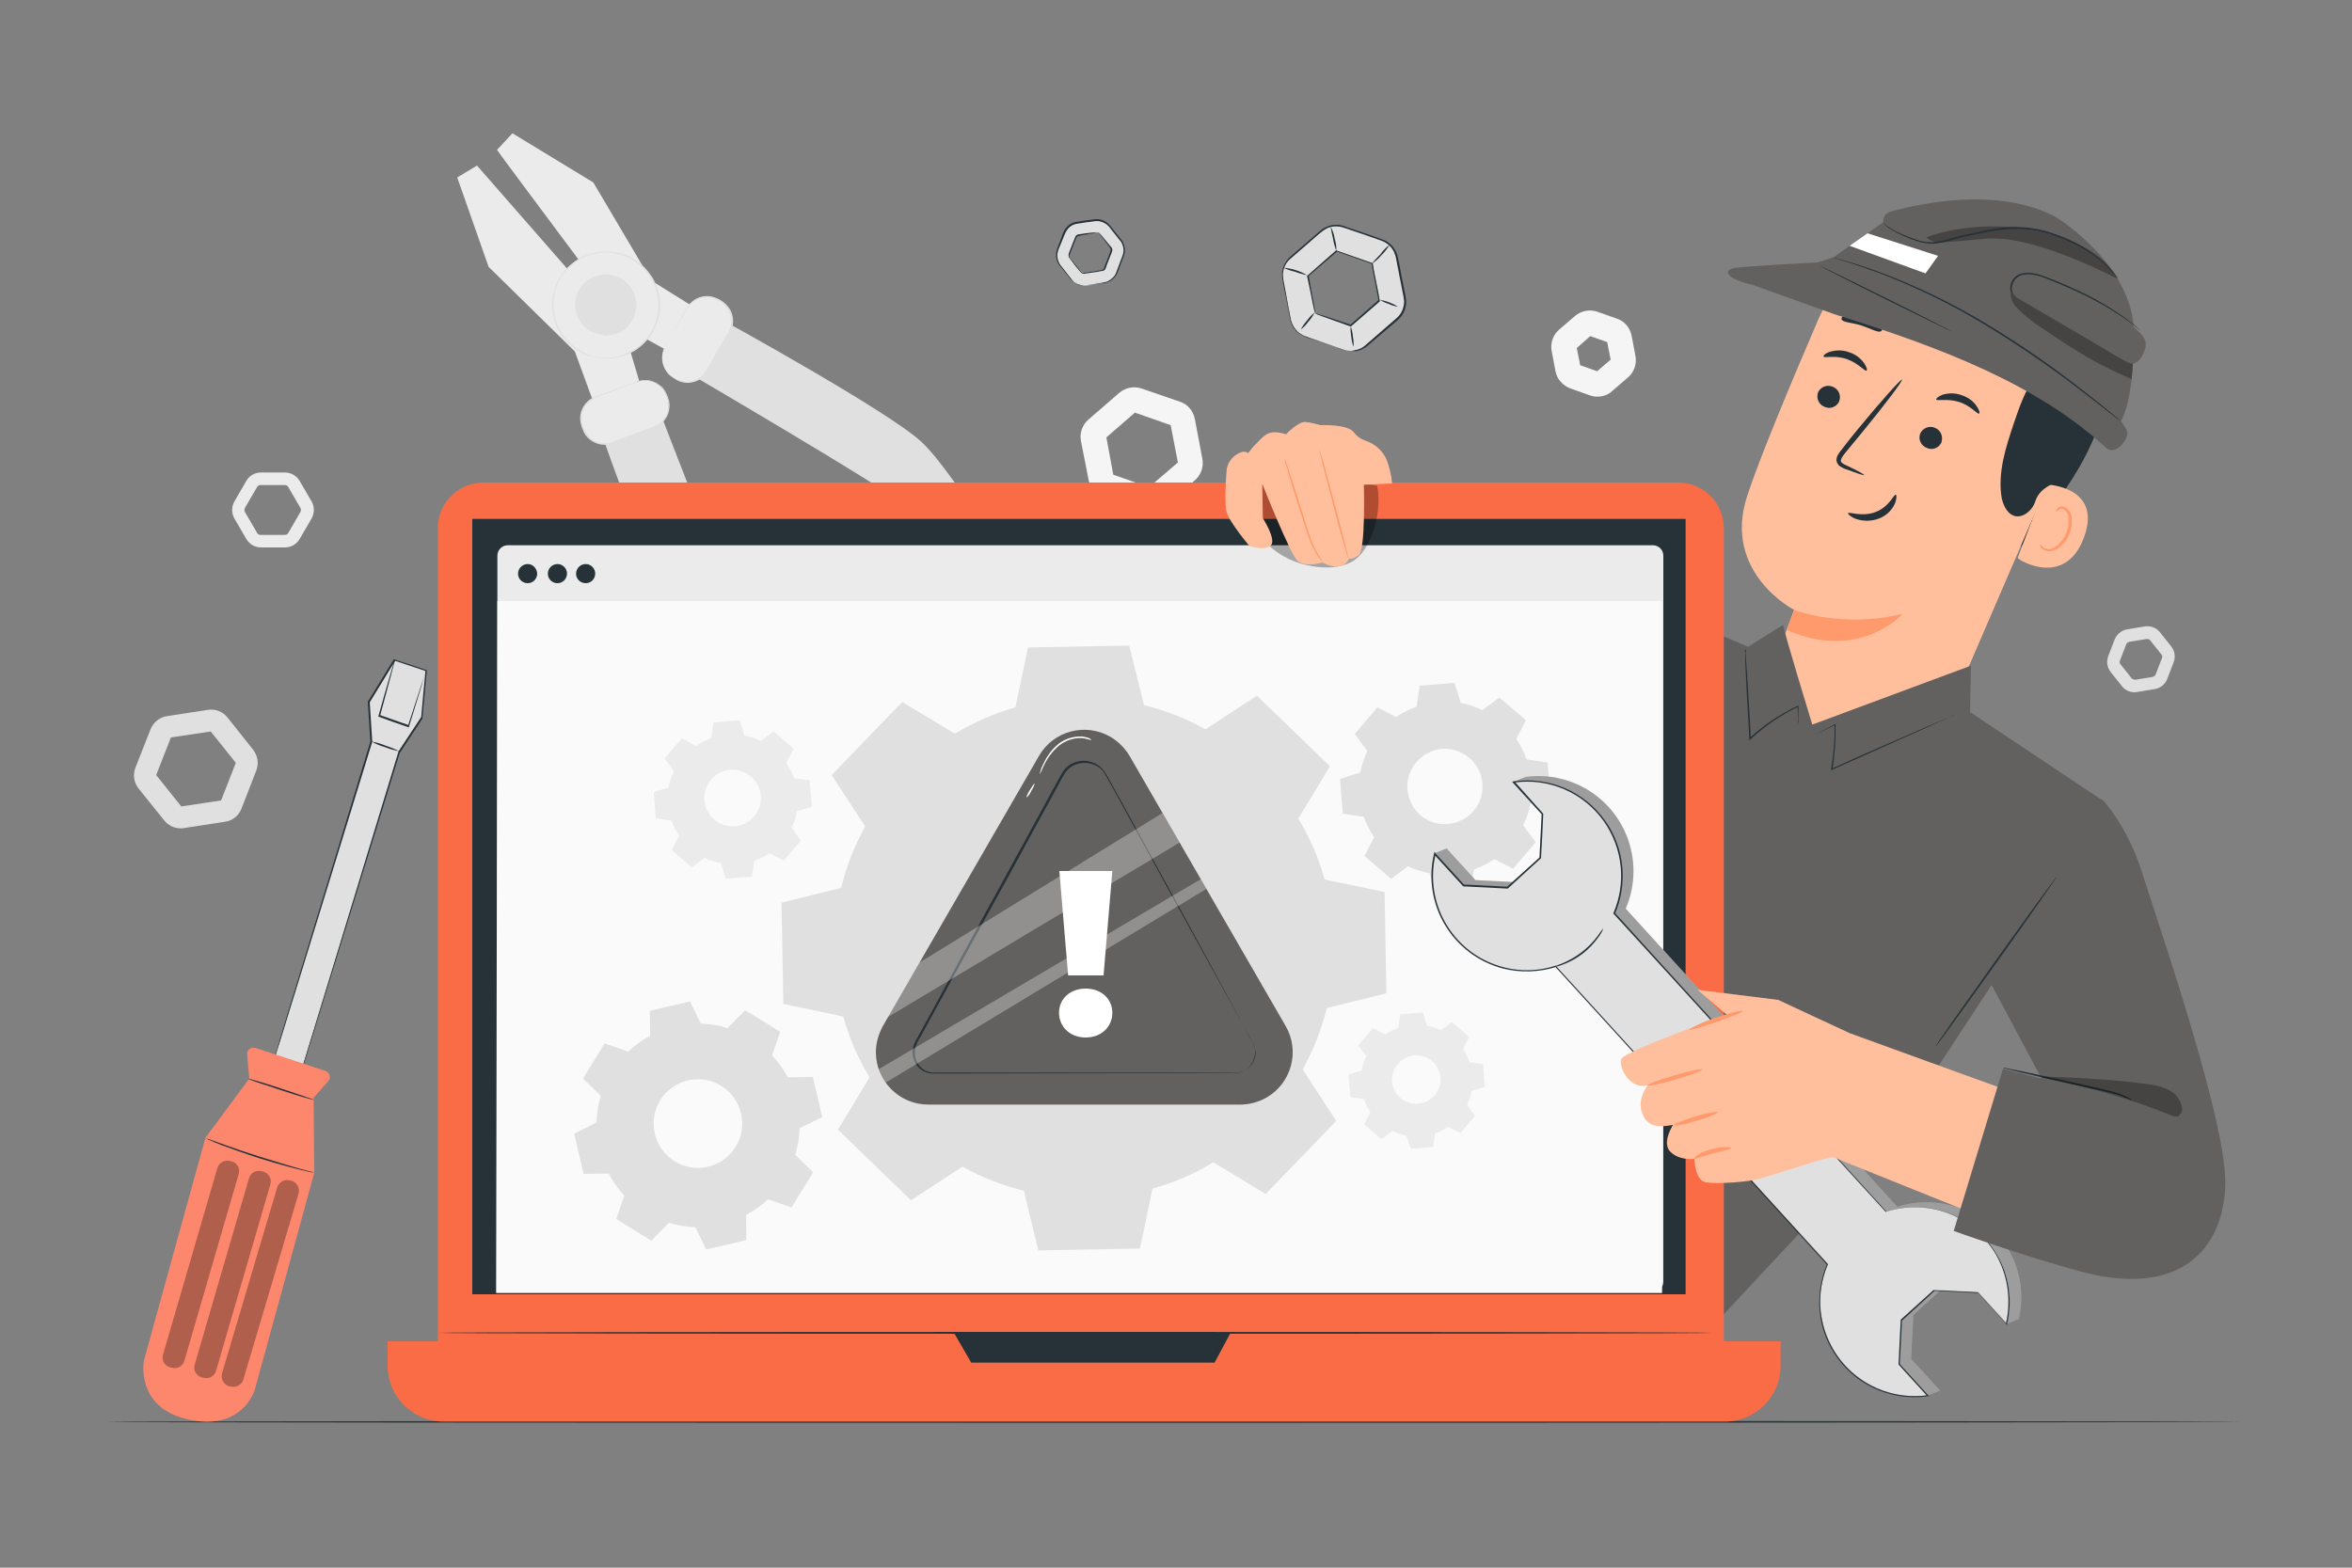 <?xml version="1.0" encoding="utf-8"?>
<!-- Generator: Adobe Illustrator 26.0.1, SVG Export Plug-In . SVG Version: 6.00 Build 0)  -->
<svg version="1.1" id="Layer_1" xmlns="http://www.w3.org/2000/svg" xmlns:xlink="http://www.w3.org/1999/xlink" x="0px" y="0px"
	 viewBox="0 0 750 500" style="enable-background:new 0 0 750 500;" xml:space="preserve">
<rect x="0" y="0" width="750" height="500" fill="#808080" stroke="none"/>
<style type="text/css">
	.st0{fill:#F5F5F5;}
	.st1{fill:#E0E0E0;}
	.st2{fill:#EBEBEB;}
	.st3{fill:#263238;}
	.st4{fill:#FC876D;}
	.st5{opacity:0.3;}
	.st6{fill:none;}
	.st7{fill:#FFBF9D;}
	.st8{fill:#FF9A6C;}
	.st9{fill:#636160;}
	.st10{fill:#FFFFFF;}
	.st11{fill:#F96C46;}
	.st12{fill:#FAFAFA;}
</style>
<g id="freepik--background-complete--inject-17">
	<path class="st0" d="M366.6,163.5c-0.8,0-1.6-0.1-2.4-0.4l-12.2-4.2c-2.4-0.9-4.3-2.9-4.8-5.5l-2.5-12.7c-0.5-2.5,0.4-5.2,2.4-6.9
		l9.8-8.5c2-1.7,4.7-2.2,7.1-1.4l12.2,4.2c2.5,0.8,4.3,2.9,4.8,5.5l2.4,12.7c0.5,2.5-0.4,5.2-2.4,6.9l-9.8,8.5
		C370.1,162.9,368.4,163.5,366.6,163.5z M355,151.4l11.4,4l9.2-7.9l-2.3-11.9l-11.4-4l-9.1,7.9L355,151.4z"/>
	<path class="st0" d="M509.4,126.5c-0.8,0-1.6-0.1-2.4-0.4l-6.2-2.2c-2.4-0.9-4.3-2.9-4.8-5.5l-1.2-6.4c-0.5-2.5,0.4-5.2,2.4-6.9
		l5-4.3c2-1.7,4.7-2.2,7.1-1.4l6.2,2.2c2.5,0.8,4.3,2.9,4.8,5.5l1.2,6.4c0.5,2.5-0.4,5.2-2.4,6.9l-5,4.3
		C512.9,125.9,511.2,126.5,509.4,126.5z M503.9,116.5l5.4,1.9l4.3-3.7l-1.1-5.6l-5.4-1.9l-4.3,3.8L503.9,116.5z"/>
	<path class="st1" d="M680.7,220.8c-1.6,0-3.1-0.7-4.1-2l-3.5-4.4c-1.2-1.5-1.5-3.4-0.8-5.2l2-5.2c0.7-1.7,2.2-3,4.1-3.3l5.5-0.9
		c1.9-0.3,3.7,0.4,4.9,1.9l3.5,4.4c1.2,1.5,1.5,3.4,0.8,5.2l-2,5.2c-0.7,1.8-2.2,3-4.1,3.3l-5.5,0.9
		C681.2,220.7,680.9,220.8,680.7,220.8z M684.7,203.8h-0.2l-5.5,0.9c-0.5,0.1-0.8,0.4-1,0.8l-2,5.2c-0.2,0.4-0.1,0.9,0.2,1.2
		l3.5,4.4c0.3,0.3,0.7,0.5,1.2,0.5l5.5-0.9c0.5-0.1,0.8-0.4,1-0.8l2-5.2c0.2-0.4,0.1-0.9-0.2-1.2l0,0l-3.5-4.4
		C685.5,204,685.1,203.8,684.7,203.8z"/>
	<path class="st1" d="M57.7,264.2c-2.1,0-4-0.9-5.3-2.5l-8.2-10.2c-1.5-1.9-1.9-4.4-1-6.7l4.8-12.2c0.9-2.2,2.9-3.9,5.3-4.2l13-2
		c2.4-0.4,4.8,0.6,6.3,2.5l8.1,10.2c1.5,1.9,1.9,4.4,1,6.7L77,257.9c-0.9,2.3-2.9,3.9-5.3,4.2l-13,2C58.4,264.2,58,264.2,57.7,264.2
		z M49.8,247.2l8,10l12.7-1.9l4.7-12l-8-10l-12.7,1.9L49.8,247.2z"/>
	<path class="st2" d="M90.9,174.6h-7.7c-1.9,0-3.6-1-4.6-2.6l-3.9-6.7c-0.9-1.6-0.9-3.6,0-5.3l3.9-6.7c0.9-1.6,2.7-2.6,4.6-2.6h7.7
		c1.9,0,3.6,1,4.6,2.6l3.9,6.7c0.9,1.6,0.9,3.6,0,5.3l-3.9,6.7C94.5,173.6,92.8,174.6,90.9,174.6z M83.1,154.7
		c-0.5,0-0.9,0.2-1.1,0.6l-3.9,6.7c-0.2,0.4-0.2,0.9,0,1.3l3.9,6.7c0.2,0.4,0.6,0.6,1.1,0.6h7.7c0.5,0,0.9-0.2,1.1-0.6l3.9-6.7
		c0.2-0.4,0.2-0.9,0-1.3l-3.9-6.7c-0.2-0.4-0.6-0.6-1.1-0.6L83.1,154.7z"/>
	<polygon class="st2" points="222.8,98.9 207.7,89.5 189.2,58.2 163.4,42.5 158.5,47.8 161.1,51.4 169.2,62.3 201.5,105.6 
		214.6,112.8 	"/>
	<polygon class="st2" points="203.8,121.4 199.5,107 152.1,52.8 145.8,56.6 155.8,85.1 183.3,112.1 189.5,129 	"/>
	<path class="st1" d="M229.5,101.6c0,0,53.6,29.4,64.3,39.3s36,51.2,33.4,56.5s-4.5,6-10.3,0.9s-24.6-33.4-29.6-38
		S219.6,119,219.6,119L229.5,101.6z"/>
	<circle class="st2" cx="193.2" cy="97.3" r="17"/>
	<path class="st1" d="M189,113.7c1.4,0.3,2.8,0.4,4.1,0.4c1.6,0,3.2-0.2,4.8-0.7c7.7-2.3,12.8-9.7,12-17.7c-0.2-1.6-0.6-3.2-1.2-4.7
		c-0.3-0.8-0.7-1.5-1.1-2.2c-0.4-0.7-0.9-1.4-1.5-2.1c-4.6-5.7-12.3-7.7-19.1-5c-0.8,0.3-1.5,0.7-2.3,1.1c-0.7,0.4-1.4,0.9-2,1.4
		c-1.3,1-2.4,2.2-3.3,3.5c-1.7,2.5-2.7,5.3-2.9,8.3c-0.3,4.8,1.4,9.5,4.8,12.9c1.1,1.2,2.4,2.2,3.9,3
		C186.4,112.7,187.7,113.2,189,113.7c-0.1,0-0.2,0-0.3,0l-0.8-0.2c-0.4-0.1-0.8-0.3-1.2-0.4c-0.6-0.2-1.1-0.5-1.6-0.8
		c-1.5-0.8-2.8-1.8-4-2.9c-3.5-3.5-5.3-8.3-5-13.2c0.2-3.1,1.3-6,3-8.6c0.9-1.4,2.1-2.6,3.4-3.6c1.3-1.1,2.8-2,4.4-2.6
		c7-2.8,15-0.7,19.7,5.1c0.5,0.7,1,1.4,1.5,2.1c0.4,0.7,0.8,1.5,1.1,2.3c0.6,1.5,1,3.1,1.2,4.8c0.6,5.8-1.9,11.5-6.5,15.1
		c-1.7,1.4-3.7,2.3-5.8,2.9c-1.6,0.5-3.2,0.7-4.9,0.6c-0.6,0-1.2,0-1.8-0.1c-0.4,0-0.9-0.1-1.3-0.2l-0.8-0.2
		C189.1,113.8,189.1,113.7,189,113.7z"/>
	<path class="st1" d="M190.8,106.5c-5.1-1.3-8.2-6.6-6.9-11.7c1.3-5.1,6.6-8.2,11.7-6.9c5.1,1.3,8.2,6.6,6.9,11.7c0,0,0,0,0,0
		C201.1,104.8,195.9,107.9,190.8,106.5z"/>
	<path class="st1" d="M190.8,106.5c0-0.1,0.8,0.2,2.3,0.2c3.7,0,7-2.2,8.5-5.5c0.7-1.5,1-3.2,0.8-4.9c-0.2-1.8-0.9-3.6-2.1-5
		c-2.6-3.2-6.9-4.3-10.7-2.8c-0.9,0.3-1.7,0.8-2.4,1.4c-0.7,0.6-1.3,1.2-1.8,2c-0.9,1.4-1.5,3-1.6,4.6c-0.1,1.5,0.1,2.9,0.7,4.3
		c0.8,2,2.3,3.6,4.1,4.7C189.4,106,190.1,106.3,190.8,106.5c-0.8-0.1-1.5-0.4-2.2-0.7c-2-1-3.5-2.7-4.4-4.7
		c-0.6-1.4-0.9-2.9-0.8-4.4c0.1-1.8,0.7-3.4,1.7-4.9c0.5-0.8,1.1-1.5,1.9-2.1c0.8-0.6,1.6-1.1,2.5-1.5c4-1.6,8.6-0.4,11.2,2.9
		c1.2,1.5,2,3.3,2.2,5.3c0.2,1.7-0.2,3.5-0.9,5.1c-0.7,1.4-1.6,2.6-2.8,3.5c-1.7,1.3-3.9,2.1-6.1,2
		C192.4,106.9,191.6,106.8,190.8,106.5z"/>
	<path class="st2" d="M212.1,110.4l6.9-12.1c2-3.5,6.5-4.8,10.1-2.7l0.7,0.4c3.5,2,4.8,6.5,2.7,10.1l-6.9,12.1
		c-2,3.5-6.5,4.8-10.1,2.7l-0.7-0.4C211.3,118.5,210.1,114,212.1,110.4z"/>
	<path class="st1" d="M212.1,110.4c-0.4,0.9-0.7,1.8-0.8,2.8c-0.1,1.1,0.1,2.3,0.4,3.4c0.2,0.7,0.6,1.3,1,1.9
		c0.5,0.6,1.1,1.2,1.7,1.6c0.7,0.5,1.5,0.9,2.3,1.2c3,1,6.2,0,8.1-2.6c2.3-3.8,4.7-8.2,7.4-12.7c1.2-2.2,1.2-4.8,0-7
		c-0.5-1-1.3-1.9-2.3-2.6c-0.9-0.6-2-1.1-3.1-1.4c-2.1-0.4-4.2,0.1-5.9,1.4c-1.6,1.2-2.3,3-3.2,4.5l-4.1,7l-1.1,1.9
		C212.5,110,212.4,110.3,212.1,110.4c0.1-0.2,0.3-0.5,0.4-0.7c0.3-0.5,0.6-1.1,1.1-1.9c1-1.7,2.3-4.1,4-7.1l1.3-2.3
		c0.5-0.9,1.1-1.6,1.9-2.3c1.7-1.4,4-2,6.2-1.5c1.2,0.3,2.2,0.7,3.2,1.4c1.1,0.7,1.9,1.6,2.6,2.7c1.3,2.3,1.3,5.2,0,7.5
		c-2.6,4.5-5,8.8-7.4,12.8c-1.3,1.8-3.4,2.9-5.6,3.1c-1,0.1-2-0.1-2.9-0.4c-0.9-0.3-1.7-0.8-2.4-1.3c-0.7-0.5-1.3-1-1.8-1.7
		c-0.4-0.6-0.8-1.3-1-2c-0.7-1.8-0.6-3.9,0.3-5.6C211.9,110.8,212,110.6,212.1,110.4z"/>
	<path class="st1" d="M191.5,137.5c0,0,20.3,57.6,28.3,69.9s44.7,43.8,50.3,42.2s6.6-3.5,2.5-10s-29-29.7-32.7-35.4
		s-29.8-73.6-29.8-73.6L191.5,137.5z"/>
	<path class="st2" d="M190,126.7l13-4.9c3.8-1.4,8.1,0.5,9.5,4.3l0.3,0.7c1.4,3.8-0.5,8.1-4.3,9.5l-13,4.9c-3.8,1.4-8.1-0.5-9.5-4.3
		l-0.3-0.7C184.2,132.4,186.2,128.1,190,126.7z"/>
	<path class="st1" d="M203,121.8c0.2-0.1,0.5-0.2,0.7-0.3c0.7-0.2,1.5-0.3,2.2-0.3c1.2,0,2.3,0.4,3.4,0.9c0.6,0.4,1.2,0.8,1.8,1.3
		c0.6,0.6,1,1.3,1.4,2.1c0.4,0.8,0.7,1.7,0.9,2.6c0.2,1,0.1,2-0.1,3c-0.5,2.2-2,4-4,5.1c-4.2,1.7-8.9,3.4-13.8,5.2
		c-2.5,0.9-5.3,0.5-7.4-1.2c-1-0.8-1.8-1.8-2.2-3c-0.5-1.1-0.8-2.2-0.9-3.4c-0.1-2.2,0.8-4.4,2.5-5.9c0.8-0.7,1.6-1.2,2.6-1.5
		l2.5-0.9l7.6-2.8l2.1-0.7C202.4,121.9,202.7,121.9,203,121.8c-0.3,0.1-0.5,0.2-0.7,0.3l-2,0.8l-7.6,2.9c-1.6,0.7-3.5,1.1-4.9,2.4
		c-1.6,1.4-2.4,3.5-2.3,5.6c0.1,1.1,0.4,2.2,0.9,3.2c0.5,1.1,1.2,2,2.1,2.8c2,1.6,4.6,2,6.9,1.1c4.9-1.9,9.6-3.5,13.8-5.2
		c2.8-1.4,4.3-4.5,3.9-7.5c-0.2-0.9-0.4-1.7-0.8-2.5c-0.3-0.7-0.8-1.4-1.3-2c-0.5-0.5-1-1-1.7-1.3c-1-0.6-2.1-0.9-3.2-1
		C204.9,121.4,203.9,121.5,203,121.8z"/>
</g>
<g id="freepik--Floor--inject-17">
	<path class="st3" d="M714.8,453.5c0,0.1-152.4,0.3-340.4,0.3s-340.5-0.1-340.5-0.3s152.4-0.3,340.5-0.3S714.8,453.3,714.8,453.5z"
		/>
</g>
<g id="freepik--Screwdriver--inject-17">
	<path class="st1" d="M87,339.1c0.3-0.8,31.4-102.7,31.4-102.7l-0.8-12.6l8.2-13.4l10.1,3.4l-1.4,15l-7.2,10.9L96,342L87,339.1z"/>
	<path class="st3" d="M87,339.1l0.6,0.2l1.7,0.5l6.7,2.1l-0.1,0.1c5.1-16.6,16.8-55,31.2-102.4l0,0l0,0l7.2-10.9v0.1
		c0.4-4.8,0.9-9.9,1.4-15l0.2,0.3l-0.8-0.3l-9.3-3.1l0.3-0.1l-8.2,13.4v-0.1c0.3,4.3,0.5,8.5,0.8,12.6v0.1
		c-9.1,29.6-17,55.2-22.6,73.5c-2.8,9.1-5.1,16.4-6.6,21.4c-0.8,2.5-1.4,4.4-1.8,5.8l-0.5,1.5l-0.2,0.5c0-0.2,0.1-0.3,0.1-0.5
		c0.1-0.4,0.2-0.8,0.4-1.5c0.4-1.3,1-3.2,1.7-5.7c1.5-5,3.7-12.3,6.5-21.4c5.6-18.3,13.4-44,22.4-73.7v0.1
		c-0.3-4.1-0.5-8.3-0.8-12.6v-0.1v-0.1l8.2-13.4l0.1-0.2l0.2,0.1l9.3,3.1l0.8,0.3l0.2,0.1v0.2c-0.5,5.1-0.9,10.2-1.4,15v0.1v0.1
		l-7.2,10.9v-0.1C113,287,101.2,325.4,96.1,342v0.1H96l-6.7-2.2l-1.7-0.6L87,339.1z"/>
	<path class="st4" d="M79.5,344l-14,18.9l-19.6,71c0,0-2.8,14.5,13.2,18.6c18,4.6,22.1-9.1,22.1-9.1l19-69.3l-0.2-24l4.7-5.3
		c0.7-0.8,0.6-2.1-0.2-2.8c-0.2-0.2-0.4-0.3-0.6-0.4l-22.5-7.4c-1.1-0.3-2.2,0.3-2.5,1.3c-0.1,0.2-0.1,0.5-0.1,0.8L79.5,344z"/>
	<path class="st3" d="M100.1,350.8c-0.1,0.1-4.8-1.2-10.5-3.1s-10.4-3.4-10.4-3.6s4.8,1.2,10.5,3.1S100.2,350.7,100.1,350.8z"/>
	<path class="st3" d="M100.2,374c-0.5,0-0.9-0.1-1.4-0.2c-0.9-0.2-2.2-0.5-3.8-0.9c-3.2-0.8-7.5-2-12.3-3.5s-9-3.1-12.1-4.2
		c-1.5-0.6-2.8-1.1-3.6-1.5c-0.4-0.2-0.9-0.4-1.3-0.6c0.5,0.1,0.9,0.2,1.4,0.4l3.6,1.3c3.1,1.1,7.3,2.6,12.1,4.1s9.1,2.8,12.2,3.7
		l3.7,1C99.4,373.7,99.8,373.9,100.2,374z"/>
	<g class="st5">
		<path d="M73.4,370.3l0.5,0.1c1.7,0.5,2.8,2.3,2.2,4.1L58.8,434c-0.5,1.7-2.3,2.8-4.1,2.2l-0.5-0.1c-1.7-0.5-2.8-2.3-2.2-4.1
			l17.3-59.4C69.8,370.8,71.7,369.8,73.4,370.3z"/>
	</g>
	<g class="st5">
		<path d="M83.5,373.6l0.5,0.1c1.7,0.5,2.8,2.3,2.2,4.1l-17.3,59.4c-0.5,1.7-2.3,2.8-4.1,2.2l-0.5-0.1c-1.7-0.5-2.8-2.3-2.2-4.1
			l17.3-59.4C79.9,374.1,81.7,373,83.5,373.6z"/>
	</g>
	<g class="st5">
		<path d="M92.5,376.5l0.5,0.1c1.7,0.5,2.7,2.4,2.2,4.1l-17.6,59.3c-0.5,1.7-2.4,2.7-4.1,2.2l-0.5-0.1c-1.7-0.5-2.7-2.4-2.2-4.1
			l17.6-59.3C88.9,377,90.8,376,92.5,376.5z"/>
	</g>
	<path class="st3" d="M127.3,239.6c-1.5-0.3-3-0.7-4.5-1.3c-1.5-0.4-2.9-1-4.3-1.8c1.5,0.3,3,0.7,4.4,1.3
		C124.5,238.3,125.9,238.9,127.3,239.6z"/>
	<path class="st3" d="M135.9,213.6c-0.1,0.5-0.2,0.9-0.4,1.4c-0.3,1-0.7,2.3-1.1,3.8l-4,13l-0.1,0.2l-0.2-0.1l-4.6-1.6l-4.7-1.7
		l-0.2-0.1l0.1-0.2c1.4-5.1,2.7-9.6,3.7-13c0.5-1.6,0.8-2.8,1.1-3.8c0.1-0.5,0.3-0.9,0.5-1.4c-0.1,0.5-0.2,0.9-0.3,1.4l-1,3.8
		c-0.9,3.3-2.1,7.9-3.5,13l-0.2-0.3l4.8,1.7l4.6,1.6l-0.3,0.2l4.2-12.9c0.5-1.6,1-2.8,1.3-3.8C135.6,214.5,135.7,214.1,135.9,213.6z
		"/>
</g>
<g id="freepik--Gears--inject-17">
	<path class="st1" d="M430.9,111.9c-0.8,0-1.6-0.1-2.4-0.4l-12.2-4.2c-2.4-0.9-4.3-2.9-4.8-5.5l-2.5-12.7c-0.5-2.5,0.4-5.2,2.4-6.9
		l9.8-8.5c2-1.7,4.7-2.2,7.1-1.4l12.2,4.2c2.5,0.9,4.3,2.9,4.8,5.5l2.5,12.7c0.5,2.5-0.4,5.2-2.4,6.9l-9.8,8.5
		C434.3,111.3,432.6,111.9,430.9,111.9z M419.3,99.9l11.5,4l9.1-7.9L437.6,84l-11.4-4l-9.2,8L419.3,99.9z"/>
	<path class="st6" d="M430.9,111.9c-0.8,0-1.6-0.1-2.4-0.4l-12.2-4.2c-2.4-0.9-4.3-2.9-4.8-5.5l-2.5-12.7c-0.5-2.5,0.4-5.2,2.4-6.9
		l9.8-8.5c2-1.7,4.7-2.2,7.1-1.4l12.2,4.2c2.5,0.9,4.3,2.9,4.8,5.5l2.5,12.7c0.5,2.5-0.4,5.2-2.4,6.9l-9.8,8.5
		C434.3,111.3,432.6,111.9,430.9,111.9z M419.3,99.9l11.5,4l9.1-7.9L437.6,84l-11.4-4l-9.2,8L419.3,99.9z"/>
	<path class="st3" d="M419.3,99.9c-0.1-0.3-0.2-0.5-0.2-0.8l-0.5-2.3c-0.4-2.1-1-5.1-1.8-8.7c0-0.1,0-0.1,0.1-0.2l9.1-8
		c0.1,0,0.2,0,0.2,0l11.4,4l0.2,0.2l0,0v0.2v0.2l0.1,0.4l0.1,0.8c0.1,0.5,0.2,1,0.3,1.5c0.2,1,0.4,2,0.6,3c0.4,2,0.8,3.9,1.1,5.8
		c0,0.1,0,0.2-0.1,0.2l-9.1,7.9c-0.1,0-0.1,0-0.2,0l-8.4-3l-2.2-0.8C419.8,100.1,419.5,100,419.3,99.9c0.3,0,0.6,0.1,0.8,0.2
		l2.3,0.7l8.4,2.8h-0.2l9.1-8l-0.1,0.2c-0.4-1.9-0.7-3.8-1.1-5.8c-0.2-1-0.4-2-0.6-3c-0.1-0.5-0.2-1-0.3-1.5l-0.1-0.8l-0.1-0.4v-0.2
		v-0.1V84l0,0c0,0,0.3,0.4,0.2,0.2l-11.4-4h0.2l-9.2,7.9l0.1-0.2c0.6,3.6,1.2,6.6,1.6,8.7c0.2,1,0.3,1.8,0.4,2.4
		C419.3,99.3,419.3,99.6,419.3,99.9z"/>
	<path class="st3" d="M430.9,111.9c0,0,0.4,0,1.2-0.2c1.2-0.2,2.3-0.7,3.2-1.5l10-8.7c1.1-0.9,1.9-2.2,2.2-3.6
		c0.2-0.7,0.3-1.5,0.2-2.2c-0.1-0.8-0.2-1.6-0.4-2.3c-0.6-3.2-1.3-6.7-2-10.3c-0.1-0.9-0.4-1.8-0.7-2.6c-0.8-1.7-2.2-3-4-3.7l-2.8-1
		l-5.8-2l-3-1c-1-0.4-2-0.6-3-0.6c-1,0-2.1,0.2-3,0.7c-0.9,0.5-1.7,1.1-2.5,1.8l-4.6,4l-4.5,3.9c-1.4,1.2-2.2,3-2.3,4.8
		c0,0.9,0.1,1.8,0.3,2.7c0.2,0.9,0.3,1.8,0.5,2.6c0.3,1.7,0.6,3.4,0.9,5s0.6,3.2,0.9,4.6c0.4,1.4,1.2,2.6,2.2,3.6
		c0.5,0.4,1.1,0.8,1.7,1.1c0.6,0.3,1.2,0.4,1.8,0.7l3.4,1.2l5.4,1.9c1.1,0.4,2.2,0.8,3.4,1.1C430.4,111.9,430.8,111.9,430.9,111.9
		c-0.5,0-0.9,0-1.3,0c-1.2-0.3-2.3-0.6-3.4-1.1l-5.3-1.8l-3.4-1.1c-0.6-0.2-1.2-0.4-1.8-0.7c-0.6-0.3-1.2-0.7-1.8-1.1
		c-1.2-1-2-2.3-2.4-3.7c-0.3-1.5-0.6-3.1-0.9-4.7s-0.6-3.3-1-5c-0.2-0.8-0.3-1.7-0.5-2.6c-0.2-0.9-0.3-1.8-0.3-2.8
		c0.1-2,1-3.8,2.4-5.2l4.5-3.9l4.6-4c0.4-0.3,0.8-0.7,1.2-1c0.4-0.3,0.9-0.6,1.4-0.8c1-0.5,2.1-0.7,3.2-0.7c1.1,0,2.2,0.2,3.2,0.7
		l3,1l5.8,2l2.8,1c1,0.3,1.8,0.9,2.6,1.6c0.7,0.7,1.3,1.5,1.7,2.4c0.4,0.9,0.6,1.8,0.8,2.8c0.7,3.6,1.3,7.1,2,10.3
		c0.2,0.8,0.3,1.6,0.4,2.4c0.1,2.3-0.9,4.6-2.6,6.1l-10.1,8.6c-1,0.7-2.1,1.2-3.3,1.4C431.7,112,431.3,112,430.9,111.9z"/>
	<path class="st1" d="M345.7,91.1c-1.6,0-3.1-0.7-4.1-2l-3.5-4.3c-1.2-1.5-1.5-3.5-0.8-5.2l2-5.2c0.7-1.8,2.3-3,4.1-3.3l5.5-0.8
		c1.9-0.3,3.7,0.4,4.9,1.9l3.5,4.4c1.2,1.5,1.5,3.4,0.8,5.2l-2,5.2c-0.7,1.8-2.2,3-4.1,3.3l-5.5,0.8
		C346.2,91.1,345.9,91.1,345.7,91.1z M349.7,74.2h-0.2L344,75c-0.5,0.1-0.8,0.4-1,0.8l-2,5.2c-0.2,0.4-0.1,0.9,0.2,1.2l3.5,4.3
		c0.3,0.4,0.7,0.5,1.2,0.5l5.5-0.8c0.5-0.1,0.8-0.4,1-0.8l2-5.2c0.2-0.4,0.1-0.9-0.2-1.2l-3.5-4.3C350.5,74.3,350.1,74.2,349.7,74.2
		L349.7,74.2z"/>
	<path class="st6" d="M345.7,91.1c-1.6,0-3.1-0.7-4.1-2l-3.5-4.3c-1.2-1.5-1.5-3.5-0.8-5.2l2-5.2c0.7-1.8,2.3-3,4.1-3.3l5.5-0.8
		c1.9-0.3,3.7,0.4,4.9,1.9l3.5,4.4c1.2,1.5,1.5,3.4,0.8,5.2l-2,5.2c-0.7,1.8-2.2,3-4.1,3.3l-5.5,0.8
		C346.2,91.1,345.9,91.1,345.7,91.1z M349.7,74.2h-0.2L344,75c-0.5,0.1-0.8,0.4-1,0.8l-2,5.2c-0.2,0.4-0.1,0.9,0.2,1.2l3.5,4.3
		c0.3,0.4,0.7,0.5,1.2,0.5l5.5-0.8c0.5-0.1,0.8-0.4,1-0.8l2-5.2c0.2-0.4,0.1-0.9-0.2-1.2l-3.5-4.3C350.5,74.3,350.1,74.2,349.7,74.2
		L349.7,74.2z"/>
	<path class="st3" d="M349.7,74.2c0.1,0,0.3,0,0.4,0c0.2,0,0.3,0.1,0.5,0.2c0.2,0.2,0.3,0.3,0.5,0.5l2.8,3.4l0.5,0.6
		c0.2,0.2,0.3,0.5,0.3,0.8c0,0.3-0.1,0.6-0.2,0.8c-0.1,0.2-0.2,0.5-0.3,0.8c-0.4,1-0.8,2.1-1.3,3.3c-0.1,0.3-0.2,0.6-0.3,0.9
		c-0.1,0.4-0.4,0.7-0.7,0.8c-0.3,0.1-0.7,0.2-1,0.2l-1,0.2c-1.4,0.2-2.7,0.4-4.2,0.6c-0.4,0-0.9-0.2-1.1-0.5l-0.7-0.8l-1.3-1.6
		l-1.2-1.6l-0.3-0.4c-0.1-0.1-0.2-0.3-0.3-0.5c-0.1-0.4-0.1-0.7,0-1.1l1.3-3.3l0.6-1.5c0.1-0.3,0.2-0.5,0.3-0.7
		c0.2-0.2,0.4-0.4,0.6-0.5c1.9-0.3,3.4-0.5,4.4-0.6C348.6,74.2,349.2,74.1,349.7,74.2c-0.1,0-0.3,0.1-0.4,0.1l-1.2,0.2
		c-1,0.2-2.6,0.4-4.3,0.8c-0.2,0.1-0.4,0.2-0.5,0.4c-0.1,0.2-0.2,0.4-0.3,0.7l-0.6,1.5l-1.3,3.3c-0.1,0.2-0.1,0.5,0,0.8
		c0.1,0.3,0.3,0.5,0.5,0.7l1.3,1.6l1.3,1.6l0.6,0.8c0.2,0.2,0.5,0.3,0.8,0.3l4.1-0.6l1-0.2c0.3,0,0.6-0.1,0.9-0.2
		c0.2-0.1,0.4-0.3,0.5-0.6c0.1-0.3,0.2-0.6,0.3-0.9c0.5-1.1,0.9-2.2,1.3-3.3c0.1-0.2,0.2-0.5,0.3-0.8c0.1-0.2,0.2-0.4,0.2-0.7
		c0-0.2-0.1-0.4-0.2-0.6l-0.4-0.6l-2.7-3.5C350.7,74.6,350.3,74.3,349.7,74.2z"/>
	<path class="st3" d="M345.7,91.1c0.2,0,0.4-0.1,0.7-0.1l1.9-0.3l3-0.5c0.6-0.1,1.2-0.2,1.8-0.4c0.6-0.3,1.2-0.7,1.7-1.2
		c0.6-0.5,1-1.2,1.2-1.9c0.3-0.8,0.6-1.6,0.9-2.4c0.5-1.7,1.7-3.4,1.3-5.3c-0.2-1-0.6-1.9-1.3-2.6l-2-2.5l-1-1.3
		c-0.3-0.4-0.7-0.8-1.1-1.1c-0.9-0.6-1.9-1-3-1c-0.6,0-1.1,0.1-1.7,0.2l-1.7,0.2l-3.2,0.5c-1,0.2-1.9,0.7-2.6,1.5
		c-0.3,0.4-0.6,0.8-0.8,1.2c-0.2,0.4-0.4,0.9-0.6,1.4l-1.1,2.7c-0.4,0.8-0.7,1.7-0.9,2.5c-0.2,1.6,0.3,3.2,1.4,4.4l2.5,3.2
		c0.4,0.5,0.7,0.9,1,1.3c0.3,0.3,0.7,0.6,1.1,0.8C344,90.8,344.9,91,345.7,91.1c0.1,0,0,0-0.1,0s-0.3,0-0.5,0
		c-0.7-0.1-1.3-0.2-1.9-0.6c-0.4-0.2-0.8-0.5-1.2-0.8c-0.4-0.4-0.8-0.8-1.1-1.3l-2.6-3.2c-1.2-1.2-1.7-3-1.5-4.7
		c0.2-0.9,0.5-1.8,0.9-2.7l1-2.7c0.2-0.5,0.3-0.9,0.6-1.4c0.2-0.5,0.5-0.9,0.9-1.3c0.7-0.8,1.7-1.4,2.8-1.6c1.1-0.2,2.2-0.3,3.3-0.5
		l1.7-0.2c0.6-0.1,1.2-0.2,1.7-0.2c1.2,0,2.4,0.4,3.3,1.1c0.5,0.4,0.9,0.8,1.2,1.2l1,1.3c0.7,0.8,1.3,1.7,2,2.5
		c0.7,0.8,1.2,1.8,1.4,2.8c0.2,1,0.1,2-0.3,3c-0.3,0.9-0.7,1.7-1,2.6s-0.6,1.6-0.9,2.4c-0.3,0.8-0.7,1.4-1.3,2c-1,1-2.3,1.6-3.8,1.6
		l-3,0.4c-0.8,0.1-1.5,0.2-1.9,0.2C346.1,91.1,345.9,91.1,345.7,91.1z"/>
	<path class="st3" d="M443.1,78.1c-0.7,1.2-1.6,2.3-2.6,3.3c-0.9,1.1-2,2-3.1,2.8c0.8-1.1,1.8-2.1,2.8-3.1
		C441,79.9,442,78.9,443.1,78.1z"/>
	<path class="st3" d="M424.3,72.3c0.7,1.2,1.1,2.5,1.3,3.8c0.4,1.3,0.6,2.6,0.5,4c-0.4-1.3-0.8-2.5-1-3.9
		C424.8,74.9,424.5,73.6,424.3,72.3z"/>
	<path class="st3" d="M416.9,87.8c-1.3-0.3-2.6-0.6-3.8-1.1c-1.3-0.3-2.6-0.7-3.8-1.3C411.9,85.6,414.5,86.4,416.9,87.8L416.9,87.8z
		"/>
	<path class="st3" d="M414.8,105.1c0.5-1,1.2-2,2-2.9c0.7-1,1.5-1.8,2.4-2.5c-0.5,1-1.2,2-2,2.9
		C416.5,103.6,415.7,104.4,414.8,105.1z"/>
	<path class="st3" d="M431.6,110.6c-0.4-1-0.6-2.1-0.7-3.2c-0.2-1.1-0.3-2.2-0.2-3.3c0.4,1,0.6,2.1,0.7,3.2
		C431.6,108.4,431.7,109.5,431.6,110.6z"/>
	<path class="st3" d="M445.8,97.8c-1-0.1-2-0.4-3-0.9c-1-0.3-1.9-0.7-2.8-1.3C442.1,96,444,96.7,445.8,97.8z"/>
</g>
<g id="freepik--Character--inject-17">
	<path class="st3" d="M644.3,174.5c6.8-8.2,13.5-16.4,18.8-25.6s9-19.5,9.3-30.1c0-1.6-0.7-12.8-2.2-13.2c-1.1-0.3-1.9,9.5-2.8,10.2
		c-8.6,6.8-14.2,16.8-17.5,27.3C646.9,153.3,645.1,163.8,644.3,174.5"/>
	<path class="st7" d="M556.2,236.5c2.7-7,16-42,15.9-42s-22.9-11.9-15-36.2c3.8-11.7,13.6-35.2,22.7-56.4
		c9.8-22.8,35.4-34.2,58.9-26.2l2.3,0.8c24.7,10,30,36.5,19.3,60.8l-49,113.5l-42.9-13.3L556.2,236.5z"/>
	<path class="st8" d="M572.1,194.5c0,0,14.9,6,34.6,1.3c0,0-13.6,15.4-37,5.1L572.1,194.5z"/>
	<path class="st3" d="M579.7,125.2c-0.6,1.9,0.3,3.9,2.2,4.6c1.8,0.8,3.8-0.1,4.6-1.8c0,0,0,0,0-0.1c0.7-1.9-0.3-3.9-2.2-4.6
		C582.6,122.6,580.5,123.4,579.7,125.2C579.8,125.2,579.7,125.2,579.7,125.2z"/>
	<path class="st3" d="M581.5,113.7c0.3,0.6,3.5-0.5,7.3,0.8s5.8,4,6.4,3.7c0.3-0.1,0.1-1.1-0.8-2.4c-1.2-1.7-2.9-2.9-4.9-3.5
		c-1.9-0.7-4-0.7-6-0.1C582,112.7,581.4,113.4,581.5,113.7z"/>
	<path class="st3" d="M612.3,138.3c-0.7,1.9,0.3,3.9,2.2,4.6c1.8,0.8,3.8-0.1,4.6-1.8c0,0,0-0.1,0-0.1c0.6-1.9-0.3-3.9-2.2-4.6
		C615.2,135.7,613.1,136.5,612.3,138.3C612.3,138.3,612.3,138.3,612.3,138.3z"/>
	<path class="st3" d="M617.4,127.4c0.3,0.6,3.5-0.4,7.3,0.8s5.8,4,6.4,3.7c0.3-0.1,0.1-1.1-0.8-2.4c-1.2-1.7-2.9-2.9-4.9-3.5
		c-1.9-0.7-4-0.7-6-0.1C617.9,126.5,617.3,127.2,617.4,127.4z"/>
	<path class="st3" d="M594.4,151.5c0.1-0.2-2.1-1.4-5.7-3.1c-0.9-0.4-1.8-0.9-1.7-1.6s0.8-1.6,1.6-2.6l5.2-6.3
		c7.4-9,13-16.5,12.7-16.8s-6.6,6.7-14,15.7c-1.8,2.2-3.5,4.3-5.1,6.4c-0.7,1-1.8,2-1.8,3.6c0.1,0.8,0.5,1.5,1.1,1.9
		c0.5,0.3,1,0.6,1.5,0.8C592,150.9,594.3,151.7,594.4,151.5z"/>
	<path class="st3" d="M604.5,157.8c-0.6-0.2-2,3.8-6.4,5.5s-8.6-0.2-8.8,0.4c-0.1,0.2,0.7,1.1,2.5,1.8c2.4,0.8,4.9,0.8,7.3-0.1
		c2.2-0.8,4.1-2.5,5.1-4.7C604.9,159,604.8,157.8,604.5,157.8z"/>
	<path class="st3" d="M622.7,112.4c0,1.1,3.9,1.9,8.1,3.9s7.3,4.4,8.2,3.7c0.4-0.3,0.1-1.5-1-3c-3-3.7-7.6-5.9-12.4-5.8
		C623.8,111.4,622.7,111.9,622.7,112.4z"/>
	<path class="st3" d="M587.2,101.8c0.4,1.1,3.2,1,6.3,2s5.5,2.5,6.4,1.8c0.4-0.3,0.3-1.3-0.6-2.5c-2.5-3-6.5-4.2-10.2-3.1
		C587.7,100.6,587.1,101.3,587.2,101.8z"/>
	<path class="st7" d="M652.3,154.5c0.5,0,18.3,0.7,12.2,17s-21.3,6.9-21.1,6.4S652.3,154.5,652.3,154.5z"/>
	<path class="st8" d="M650.6,173.6c0.1,0,0.2,0.3,0.6,0.7c0.6,0.5,1.3,0.8,2.1,0.8c2,0,4.4-2.2,5.6-5.1c0.6-1.4,0.8-2.9,0.7-4.4
		c0.1-1.2-0.4-2.3-1.3-3c-0.6-0.5-1.5-0.4-2,0.1c-0.4,0.4-0.4,0.7-0.5,0.7s-0.2-0.4,0.1-1c0.2-0.4,0.6-0.6,1-0.8
		c0.6-0.2,1.2-0.1,1.7,0.2c1.3,0.8,2,2.2,2,3.6c0.2,1.7-0.1,3.4-0.7,4.9c-1.3,3.2-4.2,5.7-6.8,5.5c-1-0.1-1.9-0.6-2.5-1.4
		C650.5,174,650.5,173.6,650.6,173.6z"/>
	<path class="st3" d="M600.6,78.9c-2.1-2.5,9.1-8,16.7-8.4c11.5-0.7,27.5,2.3,35.5,8.3c9.7,7.2,16.7,16.1,18.3,28.1
		s-0.7,24.3-5.4,35.5c-1.4,3.4-3.2,6.9-6.1,9.1c-3.7,2.7-8.9,3.3-10.6,8.4c-0.6,1.9-1.9,3.4-3.6,4.3c-4.2,2-6.7-2.4-7.2-6
		c-1.1-7.8,1.4-15.5,3.9-23c1.8-5.3,3.6-10.7,7-15.1c1.8-2.4,4.1-4.5,5.8-7s2.8-5.7,2-8.6c-0.2-0.6-0.5-1.3-0.8-1.8
		c-3.1-5.8-9-9.5-15.6-9.7c-10.4-0.3-28-1.4-30.8-6.1c-4.2-6.7-4.5-10.2-4.5-10.2L600.6,78.9z"/>
	<path class="st9" d="M655,68.9c1,0.5,25.6,15.7,25.5,37.8s-4.2,27.6-4.2,27.6c0.8,1,1.5,2.1,2,3.4c0.7,1.7-3.1,7.4-6.3,5.5
		c-22.1-20.5-52.5-32.2-87.1-43l-26.2-9.4c-7.7-1.7-9.6-4.5-5.8-5.3c2.9-0.6,26.6-1.8,26.6-1.8l5.1-1.6l16-11.3c0,0-0.6-2.6,2.6-3.4
		S634.3,58.4,655,68.9z"/>
	<path class="st3" d="M584.5,82.1c0,0,0.3,0.1,1,0.4l3,0.9c2.6,0.8,6.2,2.1,10.8,3.7c11.7,4.5,23,10,33.7,16.5
		c10.7,6.5,21.1,13.6,31,21.3c3.8,2.9,6.9,5.3,9,7l2.5,1.9c0.6,0.4,0.9,0.6,0.9,0.6s-0.3-0.3-0.8-0.7l-2.4-2
		c-2.1-1.7-5.1-4.2-8.9-7.1c-9.9-7.8-20.2-14.9-31-21.4c-10.8-6.5-22.1-12-33.9-16.4C594.5,85,589.5,83.4,584.5,82.1z"/>
	<g class="st5">
		<path d="M675.3,89c0,0-27.1-14.5-42.1-12.8L635,76l-14,1.2c-2.4,0.2-5.1,0.3-6.7-1.5c0,0,8.5-3.6,21.9-3.5S669.3,77,675.3,89z"/>
	</g>
	<path class="st3" d="M675.7,89.2c-0.6-0.9-1.3-1.8-2-2.6c-2-2.2-4.2-4.2-6.6-5.9c-3.6-2.6-7.5-4.6-11.7-6
		c-5.1-1.9-10.5-2.6-15.9-2.2c-2.8,0.3-5.5,0.7-8.2,1.4c-2.6,0.6-5.2,1-7.6,1.7c-2.2,0.7-4.5,1.3-6.8,1.6c-2,0.2-4-0.1-5.9-0.8
		c-7.1-2.3-10.9-5.3-10.4-5.6c0,0.3,0.2,0.6,0.4,0.8c0.6,0.6,1.2,1.1,1.9,1.5c2.5,1.5,5.2,2.8,8.1,3.7c1.9,0.7,4,1,6.1,0.9
		c2.3-0.3,4.6-0.9,6.9-1.6c2.4-0.7,4.9-1.1,7.6-1.7c2.7-0.6,5.4-1,8.2-1.3c5.3-0.4,10.7,0.3,15.7,2.2c4.1,1.4,8.1,3.4,11.6,5.8
		c2.4,1.7,4.6,3.6,6.6,5.8c0.7,0.8,1.2,1.4,1.6,1.8S675.7,89.2,675.7,89.2z"/>
	<g class="st5">
		<path d="M680.1,115.9c-5.1-1.8-8.6-4.5-13.3-7.4c-5-3.1-10.1-5.9-15-9.2c-3.7-2.5-8.2-5.1-9.8-9c-1.1,1.9-1.1,4.3-0.1,6.2
			c1,2,5.5,5.6,7.4,6.9c10.8,7.3,18.3,12.4,30.4,17.5C679.9,119.2,680.1,117.6,680.1,115.9"/>
	</g>
	<path class="st9" d="M680.4,104.3c2.8,2.5,4.5,4.2,3.6,7c-0.7,2.3-2.2,5-4.6,4.6c-0.7-0.2-1.4-0.5-2-0.9l-33.1-19.4
		c-1.2-0.5-2.2-1.5-2.7-2.6c-0.7-1.9,1-3.9,2.9-4.5s4,0,5.8,0.7C661.1,92.7,670.9,98.1,680.4,104.3"/>
	<path class="st3" d="M641.9,93.7c-0.3-0.6-0.4-1.2-0.4-1.9c0.2-1.8,1.3-3.4,3-4c2.1-0.7,4.9-0.2,7.7,0.9s5.9,2.4,9,3.8
		c5.4,2.4,10.6,5.3,15.6,8.6c1.9,1.3,3.3,2.4,4.3,3.2l1.1,0.9c0.1,0.1,0.3,0.2,0.4,0.3c0,0-0.1-0.1-0.4-0.4l-1.1-1
		c-1-0.8-2.4-2-4.3-3.3c-4.9-3.4-10.1-6.4-15.6-8.8c-3.2-1.5-6.2-2.7-9.1-3.8s-5.7-1.6-8-0.8c-1.8,0.7-3,2.4-3.1,4.3
		c0,0.5,0.1,1,0.3,1.4C641.7,93.4,641.8,93.6,641.9,93.7z"/>
	<polygon class="st10" points="595.5,74.4 618,81.6 614,87.2 589.8,78.4 	"/>
	<path class="st3" d="M622.5,105.8c0-0.1-9.4-5-21.2-10.8S580,84.5,580,84.6s9.4,5,21.2,10.8S622.5,105.9,622.5,105.8z"/>
	<path class="st9" d="M628.2,227.1l0.3-14.8l-50.6,18.8c0,0-9.3-30.4-9.3-31.8l-11.2,7l-18.6-8l-18.6-9.2l-37.7,66l-39.5,116.5
		l93.1,62.1l69.1-74l42-64l23.1-40.5L628.2,227.1z"/>
	<path class="st3" d="M573.4,230.9c-0.1-0.5-0.1-1-0.1-1.5c0-1,0-2.4-0.1-4.1l0.2,0.1c-5.6,2.7-10.7,6.2-15.2,10.4l-0.4,0.4v-0.6
		c0-0.7-0.1-1.4-0.1-2.1c-0.4-7.2-0.8-13.8-1-18.6c-0.1-2.3-0.2-4.2-0.2-5.6c0-0.6,0-1.1,0-1.5c-0.1,0-0.2-0.2-0.2-0.3
		c0-0.1,0.2-0.2,0.3-0.2c0.1,0,0.2,0.2,0.2,0.3c0,0.1-0.1,0.2-0.2,0.2c0,0.4,0.1,0.9,0.1,1.5c0.1,1.4,0.2,3.3,0.4,5.6
		c0.3,4.8,0.7,11.3,1.1,18.6c0,0.7,0.1,1.4,0.1,2.1l-0.4-0.2c4.6-4.2,9.8-7.7,15.4-10.3l0.2-0.1v0.2c0,1.7-0.1,3.1-0.1,4.1
		C573.5,229.9,573.5,230.4,573.4,230.9z"/>
	<path class="st3" d="M623.5,227.8c-0.2,0.1-0.4,0.2-0.6,0.3l-1.7,0.8l-6.3,2.9l-20.8,9.3l-9.9,4.4l-0.4,0.2l0.1-0.4
		c0.8-4.7,1.2-9.4,1.1-14.2l0.2,0.1l-4.7,2.3l-1.2,0.6c-0.3,0.1-0.4,0.2-0.4,0.2c0.1-0.1,0.3-0.2,0.4-0.2l1.2-0.7l4.6-2.4l0.2-0.1
		v0.3c0.1,4.8-0.2,9.6-1,14.3l-0.3-0.3l9.8-4.4l20.8-9.1l6.3-2.7l1.7-0.7C623.1,228,623.3,227.9,623.5,227.8z"/>
	<path class="st11" d="M154.2,153.9h380.9c8,0,14.6,6.5,14.6,14.6v263.7c0,8-6.5,14.6-14.6,14.6H154.2c-8,0-14.6-6.5-14.6-14.6
		V168.5C139.6,160.4,146.2,153.9,154.2,153.9z"/>
	<path class="st11" d="M123.6,427.8h444.2l0,0v7.8c0,9.8-8,17.8-17.8,17.8H141.4c-9.8,0-17.8-8-17.8-17.8L123.6,427.8
		C123.6,427.8,123.6,427.8,123.6,427.8z"/>
	<rect x="150.6" y="165.5" class="st3" width="386.9" height="247.3"/>
	<polygon class="st3" points="304.2,425.1 309.7,434.6 387.3,434.6 392.4,425.1 	"/>
	<path class="st2" d="M161.9,173.9h365.2c1.8,0,3.3,1.5,3.3,3.3v231.6c0,1.8-1.5,3.3-3.3,3.3H161.9c-1.8,0-3.3-1.5-3.3-3.3V177.2
		C158.6,175.4,160.1,173.9,161.9,173.9z"/>
	<polygon class="st12" points="530,412.4 158.2,412.4 158.6,191.7 530,191.7 	"/>
	<path class="st3" d="M189.8,183.1c-0.1,1.7-1.5,3-3.2,2.9c-1.7-0.1-3-1.5-2.9-3.2c0.1-1.6,1.4-2.9,3.1-2.9
		C188.5,179.9,189.9,181.4,189.8,183.1z"/>
	<path class="st3" d="M171.3,183.1c-0.1,1.7-1.5,3-3.2,2.9c-1.7-0.1-3-1.5-2.9-3.2c0.1-1.6,1.4-2.9,3.1-2.9
		C170,179.9,171.3,181.4,171.3,183.1z"/>
	<path class="st3" d="M180.8,183.1c-0.1,1.7-1.5,3-3.2,2.9c-1.7-0.1-3-1.5-2.9-3.2c0.1-1.6,1.4-2.9,3.1-2.9
		C179.5,179.9,180.9,181.4,180.8,183.1z"/>
	<path class="st3" d="M546.2,425.1c0,0.2-91,0.3-203.2,0.3s-203.3-0.1-203.3-0.3s91-0.3,203.3-0.3S546.2,424.9,546.2,425.1z"/>
	<path class="st1" d="M304.5,234c6-3.6,12.5-6.5,19.3-8.4l4-19.1l32.3-0.6l4.7,19c6.9,1.7,13.5,4.3,19.6,7.7l16.4-10.7l23.3,22.5
		L414,261.1c3.7,6,6.5,12.6,8.4,19.4l19.1,4l0.6,32.3l-19,4.7c-1.7,6.8-4.3,13.4-7.7,19.6l10.7,16.4l-22.5,23.3l-16.7-10.1
		c-6,3.7-12.6,6.5-19.4,8.4l-4,19.1l-32.4,0.6l-4.6-19c-6.8-1.7-13.4-4.3-19.6-7.7l-16.4,10.7l-23.3-22.5l10.1-16.7
		c-3.7-6-6.5-12.6-8.4-19.4l-19.1-4l-0.6-32.3l19-4.7c1.7-6.9,4.3-13.5,7.7-19.6l-10.7-16.4l22.5-23.3L304.5,234z M321.8,277.1
		c-13.3,13.8-12.9,35.8,0.9,49.1c13.8,13.3,35.8,12.9,49.1-0.9c13.3-13.8,12.9-35.8-0.9-49.1C357.1,262.9,335.1,263.3,321.8,277.1
		C321.8,277.1,321.8,277.1,321.8,277.1L321.8,277.1z"/>
	<path class="st1" d="M433.8,246.4c0.4-2.4,1.2-4.7,2.2-6.9l-4-5.4l7.2-8.5l6,3.1c2-1.4,4.2-2.5,6.5-3.3l1-6.7l11.1-0.9l2,6.4
		c2.4,0.4,4.7,1.2,6.9,2.3l5.4-4l8.5,7.2l-3.1,6c1.4,2,2.5,4.2,3.3,6.5l6.7,1l0.9,11.1l-6.4,2c-0.4,2.4-1.2,4.7-2.3,6.9l4,5.4
		l-7.2,8.5l-6-3.1c-2,1.4-4.2,2.5-6.5,3.3l-1,6.7l-11.1,0.9l-2-6.4c-2.4-0.4-4.7-1.2-6.9-2.2l-5.4,4l-8.5-7.3l3.1-6
		c-1.4-2-2.5-4.2-3.3-6.5l-6.7-1l-0.9-11.1L433.8,246.4L433.8,246.4z M448.8,249.7c-0.6,6.6,4.2,12.5,10.8,13.1s12.5-4.2,13.1-10.8
		c0.6-6.6-4.2-12.5-10.8-13.1c-1.1-0.1-2.2-0.1-3.2,0.1C453.4,240,449.3,244.4,448.8,249.7L448.8,249.7z"/>
	<path class="st1" d="M190.2,358c0.1-2.9,0.5-5.7,1.4-8.5l-5.7-5.5l6.9-11.2l7.5,2.6c2.1-2,4.5-3.7,7-5l-0.1-8l12.8-3l3.5,7.1
		c2.9,0.1,5.7,0.5,8.5,1.4l5.6-5.7l11.2,6.9l-2.6,7.5c2,2.1,3.7,4.5,5,7l8-0.1l3,12.8l-7.2,3.5c-0.1,2.9-0.6,5.7-1.4,8.5l5.7,5.6
		l-6.9,11.2l-7.5-2.6c-2.1,2-4.5,3.7-7,5l0.1,8l-12.8,3l-3.5-7.1c-2.9-0.1-5.7-0.6-8.4-1.4l-5.6,5.7l-11.2-6.9l2.6-7.5
		c-2-2.1-3.7-4.5-5-7l-8,0.1l-3-12.8L190.2,358L190.2,358z M208.8,361.6c1.8,7.6,9.4,12.3,17,10.5c7.6-1.8,12.3-9.4,10.5-17
		c-1.8-7.6-9.4-12.3-17-10.5C211.7,346.4,207,354,208.8,361.6C208.7,361.6,208.7,361.6,208.8,361.6L208.8,361.6z"/>
	<path class="st2" d="M213.2,251.2c0.3-1.8,0.9-3.6,1.7-5.2l-3-4.1l5.5-6.4l4.5,2.4c1.5-1,3.2-1.9,4.9-2.5l0.7-5l8.4-0.7l1.5,4.9
		c1.8,0.3,3.6,0.9,5.2,1.7l4.1-3l6.4,5.5l-2.4,4.5c1,1.5,1.9,3.1,2.5,4.9l5,0.7l0.7,8.4l-4.8,1.5c-0.3,1.8-0.9,3.6-1.7,5.2l3,4.1
		l-5.5,6.4l-4.5-2.4c-1.5,1-3.1,1.9-4.9,2.5l-0.7,5l-8.4,0.6l-1.5-4.9c-1.8-0.3-3.6-0.9-5.2-1.7l-4.1,3l-6.4-5.5l2.4-4.5
		c-1-1.5-1.9-3.1-2.5-4.9l-5-0.7l-0.6-8.4L213.2,251.2L213.2,251.2z M224.6,255.2c0.4,5,4.7,8.7,9.7,8.3c5-0.4,8.7-4.7,8.3-9.7
		c-0.4-4.9-4.7-8.6-9.7-8.3C227.9,245.9,224.2,250.3,224.6,255.2C224.6,255.2,224.6,255.2,224.6,255.2z"/>
	<path class="st2" d="M434.2,341.4c0.3-1.6,0.8-3.1,1.5-4.5l-2.6-3.5l4.7-5.5l3.9,2c1.3-0.9,2.7-1.6,4.2-2.1l0.6-4.3l7.2-0.6
		l1.3,4.2c1.6,0.3,3.1,0.8,4.5,1.5l3.5-2.6l5.5,4.7l-2,3.9c0.9,1.3,1.6,2.7,2.1,4.2l4.3,0.6l0.6,7.2l-4.2,1.3
		c-0.3,1.6-0.8,3.1-1.5,4.5l2.6,3.5l-4.7,5.5l-3.9-2c-1.3,0.9-2.7,1.6-4.2,2.1l-0.6,4.3l-7.2,0.6l-1.3-4.2c-1.6-0.3-3.1-0.8-4.5-1.5
		l-3.5,2.6l-5.5-4.7l2-3.9c-0.9-1.3-1.6-2.7-2.1-4.2l-4.3-0.6l-0.6-7.2L434.2,341.4L434.2,341.4z M443.9,344.9
		c0.3,4.3,4.1,7.5,8.3,7.1c4.3-0.3,7.5-4.1,7.1-8.3c-0.3-4.3-4.1-7.5-8.3-7.1c0,0,0,0,0,0C446.8,337,443.6,340.7,443.9,344.9
		L443.9,344.9z"/>
	<path class="st9" d="M345.7,352.3H296c-9.2,0-16.7-7.5-16.7-16.7c0-2.9,0.8-5.7,2.2-8.3l24.9-43.1l24.9-43.1
		c4.6-8,14.8-10.7,22.8-6.1c2.5,1.5,4.6,3.6,6.1,6.1l24.9,43.1l24.9,43.1c4.6,8,1.8,18.2-6.2,22.8c-2.5,1.4-5.4,2.2-8.3,2.2H345.7z"
		/>
	<path class="st3" d="M399.3,332.2c0,0,0.1,0.2,0.4,0.8c0.9,2.1,0.6,4.5-0.7,6.4c-0.5,0.7-1.1,1.4-1.9,1.9c-0.9,0.5-1.8,0.9-2.9,0.9
		c-8.5,0.1-20.7,0.1-35.9,0.1l-53.2,0.1h-7.6c-2.8,0-5.2-1.8-6.1-4.4c-0.5-1.3-0.6-2.7-0.2-4c0.1-0.3,0.2-0.7,0.3-1s0.3-0.6,0.4-0.9
		l1-1.8c1.3-2.4,2.6-4.7,3.9-7.1l16.1-29.6l16.2-29.6c2.6-4.8,5.2-9.5,7.7-14.1c0.6-1.1,1.2-2.3,1.9-3.4c0.7-1.2,1.6-2.1,2.8-2.8
		c2.3-1.3,5.1-1.4,7.5-0.3c1.2,0.5,2.2,1.4,3,2.4c0.7,1,1.3,2.1,1.9,3.2c1.2,2.1,2.3,4.2,3.5,6.3c2.3,4.2,4.5,8.2,6.6,12.1
		c4.3,7.8,8.2,15.1,11.9,21.7c7.2,13.3,13.1,24,17.1,31.5l4.6,8.6c0.5,1,0.9,1.7,1.2,2.2S399.3,332.2,399.3,332.2
		c0,0-0.2-0.2-0.4-0.7l-1.2-2.2l-4.7-8.5c-4.1-7.4-10-18.1-17.3-31.4l-11.9-21.7l-6.6-12.1c-1.1-2.1-2.3-4.2-3.5-6.3
		c-0.6-1.1-1.2-2.1-1.8-3.1c-0.7-1-1.7-1.7-2.8-2.2c-2.3-1-4.9-0.9-7.1,0.3c-1.1,0.6-2,1.5-2.6,2.6c-0.7,1.1-1.3,2.3-1.9,3.4
		l-7.7,14.1c-5.2,9.6-10.6,19.5-16.2,29.6l-16.2,29.6c-1.3,2.4-2.6,4.8-3.9,7.1c-0.7,1.1-1.3,2.3-1.6,3.5c-0.3,1.2-0.2,2.5,0.2,3.8
		c0.8,2.4,3.1,4.1,5.7,4.1h7.6l53.2,0l35.9,0c1-0.1,1.9-0.4,2.8-0.9c0.7-0.5,1.4-1.1,1.9-1.8c0.8-1.1,1.2-2.5,1.2-3.8
		C400.1,334.4,399.8,333.2,399.3,332.2z"/>
	<path class="st10" d="M337.7,323c0-4.4,3.5-7.7,8.5-7.7s8.5,3.3,8.5,7.7s-3.4,7.9-8.5,7.9S337.7,327.4,337.7,323z M337.8,277.8
		h16.9l-2.8,33.3h-11.3L337.8,277.8z"/>
	<path class="st10" d="M348.1,236.1c-1-0.3-2.1-0.6-3.2-0.7c-2.6-0.1-5.2,0.8-7.2,2.4c-2,1.7-3.6,3.8-4.7,6.1
		c-0.9,1.8-1.3,3-1.4,2.9c0-0.3,0.1-0.6,0.2-0.9c0.2-0.8,0.5-1.5,0.9-2.2c1.1-2.5,2.7-4.7,4.8-6.4c2.1-1.7,4.8-2.5,7.6-2.4
		c0.8,0.1,1.6,0.3,2.4,0.6C347.9,235.9,348.1,236.1,348.1,236.1z"/>
	<path class="st10" d="M327.3,254.4c0.2-0.9,0.6-1.7,1.1-2.4c0.7-1.2,1.4-2.2,1.5-2.1c-0.2,0.9-0.6,1.7-1.1,2.4
		C328.5,253.1,328,253.8,327.3,254.4z"/>
	<g class="st5">
		<polygon class="st10" points="370.7,259.3 293.2,307 283.1,324.4 376.2,268.7 		"/>
	</g>
	<g class="st5">
		<path class="st10" d="M382.9,280.4L280.2,341c0.4,1.6,1.2,3.1,2.2,4.3l102.3-61.8L382.9,280.4z"/>
	</g>
	<path class="st1" d="M636.7,393.4c-8-8.8-20.3-12.1-31.7-8.5l-9.6-10.5l-1.3-1.5l-75.7-83.1c6.6-15.3-0.4-33.1-15.8-39.8
		c-5.1-2.2-10.7-3-16.2-2.2l-3.7,1.5l12.9,8.6l-0.7,14l-10.4,9.5l-14-0.7l-9.2-10.1l-3.8,1.5c-1.1,8.5,4.6,19.1,10.8,26
		c8,8.8,20.3,12.1,31.6,8.5l77,84.5l2.4,2.6l7.3,8c-4.7,10.9-2.6,23.5,5.4,32.2c6.2,6.8,14.3,11.3,22.8,11.1l3.8-1.5l-9.2-10.1
		l0.7-14l10.4-9.5l14,0.7l5.4,11.6l3.8-1.5C646,411.1,643.4,400.8,636.7,393.4z"/>
	<g class="st5">
		<path d="M636.7,393.4c-8-8.8-20.3-12.1-31.7-8.5l-9.6-10.5l-1.3-1.5l-75.7-83.1c6.6-15.3-0.4-33.1-15.8-39.8
			c-5.1-2.2-10.7-3-16.2-2.2l-3.7,1.5l12.9,8.6l-0.7,14l-10.4,9.5l-14-0.7l-9.2-10.1l-3.8,1.5c-1.1,8.5,4.6,19.1,10.8,26
			c8,8.8,20.3,12.1,31.6,8.5l77,84.5l2.4,2.6l7.3,8c-4.7,10.9-2.6,23.5,5.4,32.2c6.2,6.8,14.3,11.3,22.8,11.1l3.8-1.5l-9.2-10.1
			l0.7-14l10.4-9.5l14,0.7l5.4,11.6l3.8-1.5C646,411.1,643.4,400.8,636.7,393.4z"/>
	</g>
	<path class="st1" d="M632.9,394.9c-8-8.8-20.3-12.1-31.6-8.5l-9.6-10.5l-1.3-1.5l-75.7-83.1c6.6-15.3-0.4-33.1-15.8-39.8
		c-5.1-2.2-10.7-3-16.2-2.2l9.2,10.1l-0.7,14l-10.4,9.5l-14-0.7l-9.2-10.1c-3.9,16.2,6,32.6,22.2,36.5c5.4,1.3,11.1,1.1,16.4-0.6
		l77,84.5l2.4,2.6l7.3,8c-6.6,15.3,0.5,33.1,15.8,39.7c5.1,2.2,10.7,2.9,16.2,2.2l-9.2-10.1l0.7-14l10.4-9.5l14,0.7l9.2,10.1
		C642.3,412.6,639.7,402.3,632.9,394.9z"/>
	<path class="st3" d="M632.9,394.9c0,0,0.4,0.5,1.3,1.5c1.2,1.5,2.2,3.1,3.1,4.7c3.5,6.5,4.4,14.1,2.7,21.3v0.2l-0.1-0.1l-9.2-10.1
		l0.1,0l-14-0.7h0.1l-10.4,9.5V421c-0.2,4.4-0.4,9.1-0.7,14V435l9.1,10l0.2,0.3l-0.3,0c-10.3,1.5-20.7-2.4-27.4-10.3
		c-3.6-4.2-6-9.3-6.9-14.8c-0.9-5.7-0.2-11.6,2.1-17v0.2l-86.7-95.1l0.3,0.1c-5.5,1.7-11.3,1.9-16.9,0.5
		c-16.1-4.2-25.9-20.5-22-36.7l0.1-0.5l0.3,0.4l9.2,10.1l-0.2-0.1l14,0.7l-0.2,0.1l10.5-9.5l-0.1,0.2c0.2-4.7,0.5-9.4,0.7-14
		l0.1,0.2l-9.2-10.1l-0.3-0.4l0.5-0.1c11.3-1.6,22.5,3.2,29.1,12.5c3.1,4.3,5,9.4,5.5,14.7c0.5,5.1-0.3,10.3-2.3,15v-0.2l86.5,95.2
		h-0.1c8.3-2.7,17.4-1.6,24.9,2.9c1.9,1.1,3.6,2.5,5.2,4C632.5,394.3,633,394.8,632.9,394.9l-1.5-1.6c-1.6-1.5-3.4-2.8-5.3-4
		c-7.5-4.5-16.5-5.5-24.8-2.8h-0.1v-0.1l-86.7-95l-0.1-0.1l0.1-0.1c2-4.7,2.8-9.8,2.3-14.8c-0.5-5.2-2.4-10.2-5.4-14.5
		c-6.5-9.1-17.5-13.9-28.6-12.3l0.1-0.4l9.1,10.2l0.1,0.1v0.1c-0.2,4.6-0.4,9.3-0.7,14v0.1l-0.1,0.1l-10.4,9.5l-0.1,0.1h-0.1
		l-14-0.7h-0.1l-0.1-0.1l-9.2-10.1l0.5-0.1c-3.9,16.1,6,32.3,22.1,36.2c5.3,1.3,10.9,1.1,16.1-0.6h0.1l0.1,0.1
		c31.5,34.6,61,66.9,86.6,95.1l0.1,0.1l-0.1,0.1c-2.2,5.3-3,11.1-2,16.7c1.8,10.7,9.2,19.7,19.4,23.4c4.6,1.7,9.6,2.2,14.5,1.5
		l-0.1,0.3l-9.2-10.1l0-0.1V435c0.2-4.9,0.5-9.7,0.7-14v-0.1v0l10.4-9.4l0,0h0.1l14,0.7l0,0l0,0c3.4,3.7,6.5,7.1,9.2,10.1h-0.2
		c1.7-7.1,0.8-14.7-2.6-21.2c-0.9-1.7-1.9-3.2-3.1-4.7C633.3,395.4,632.9,394.9,632.9,394.9z"/>
	<path class="st3" d="M511.2,296.2c-0.1,0.3-0.2,0.5-0.3,0.8c-0.4,0.7-0.7,1.3-1.2,1.9c-2.8,4-6.8,7.1-11.5,8.8
		c-0.7,0.3-1.4,0.5-2.1,0.6c-0.3,0.1-0.5,0.1-0.8,0.1c0-0.1,1.1-0.4,2.8-1.1c4.5-1.9,8.4-4.8,11.3-8.7
		C510.5,297.1,511.1,296.1,511.2,296.2z"/>
	<path class="st7" d="M595.8,332.3L567,318.9l-25.7-3.2l9.4,8c0,0-33.2,11.6-33.8,14.2s2.6,9.6,8.5,8.3c0,0-3.3,4-1.9,8.4
		s4.4,5.2,10,4.2c0,0-3.8,5.7-0.8,8.6s7.6,2.2,7.6,2.2s0.1,6.9,3.7,7.5s13.9-0.1,17.7-1.3l19.3-6l12.5-2.8L595.8,332.3z"/>
	<path class="st8" d="M542.8,341.1c0.1,0.4-3.7,1.8-8.5,3.2s-8.8,2.2-9,1.9s3.7-1.8,8.5-3.2S542.7,340.7,542.8,341.1z"/>
	<path class="st8" d="M547.7,354.7c0.1,0.4-2.9,1.6-6.8,2.8s-7.1,1.8-7.2,1.4s2.9-1.6,6.8-2.8S547.6,354.4,547.7,354.7z"/>
	<path class="st8" d="M552.1,366.1c0.1,0.4-2.7,1-5.9,1.8s-5.8,2-6,1.6s2.2-2.1,5.6-3S552,365.8,552.1,366.1z"/>
	<path class="st8" d="M555.7,322.5c0.1,0.4-3.7,1.8-8.3,3.4s-8.5,2.8-8.6,2.5s3.5-2.2,8.2-3.8S555.6,322.1,555.7,322.5z"/>
	<polygon class="st7" points="590.3,329.7 652.6,352.3 649,395 580.4,367.4 	"/>
	<path class="st9" d="M670.3,254.9c0,0,8.1,8.4,12.8,23.5s27,79.1,26.5,99.4c-0.6,21-14.8,36.1-45.9,27.8c-18.6-5-40.7-13-40.7-13
		l15.7-51.7L651,344l-19.9-37.3L670.3,254.9z"/>
	<path class="st3" d="M656,279.4c0.1,0.1-8.5,12.4-19.2,27.4s-19.5,27.2-19.7,27.1s8.5-12.4,19.2-27.4S655.9,279.3,656,279.4z"/>
	<path class="st3" d="M679.8,351c0,0-0.5-0.3-1.5-0.7c-1.4-0.6-2.8-1.1-4.3-1.5c-1.8-0.5-4.1-1-6.6-1.5l-8.1-1.8
		c-5.7-1.3-10.9-2.5-14.7-3.4l-4.4-1.1c-0.5-0.1-1.1-0.3-1.6-0.5c0.6,0,1.1,0.1,1.7,0.3l4.5,0.9c3.8,0.8,9,1.9,14.7,3.2l8.1,1.8
		c2.5,0.6,4.7,1.1,6.6,1.6c1.5,0.4,2.9,1,4.3,1.7c0.4,0.2,0.7,0.4,1.1,0.6C679.6,350.8,679.7,350.9,679.8,351z"/>
	<g class="st5">
		<path d="M695.8,353.3c-0.4-2.5-2-4.6-4.3-5.7c-2.3-1.1-4.7-1.7-7.2-1.9c-11.2-1.5-22.5-2-33.8-2.4l1,0.5
			c13.9,2.6,27.6,6.6,40.8,11.9c0.7,0.4,1.6,0.5,2.4,0.3C695.5,355.3,696,354.3,695.8,353.3z"/>
	</g>
	<g class="st5">
		<path d="M439.1,154.9c-10.5-1.8-23.1,1.3-33.6-0.5c-1.6-0.3-3.3-0.5-4.7,0.3c-1.7,0.9-2.2,3.1-2.3,5c-0.1,5.4,2.1,10.5,6,14.2
			c3.9,3.6,8.8,5.9,14.1,6.7c4.2,0.7,8.7,0.6,12.4-1.4C437.7,175.6,440.9,162.1,439.1,154.9z"/>
	</g>
	<path class="st7" d="M398.4,174.1c0,0-6.4-7.5-7.3-10.9c-0.6-2.3-0.3-8.7,0-12.7c0.1-2.8,1.9-5.2,4.5-6.2c0.8-0.4,1.7-0.3,2.4,0.2
		c0.9-1.2,1.8-2.3,2.9-3.3c2.5-2.6,3.7-4.3,9.2-2.7c0,0,4-4.3,6.4-3.9c1.6,0.2,3.1,0.6,4.6,1c0,0,8.9-0.4,10.7,2.4
		c1,1.3,2.4,2.2,4,2.7c2.8,1,5.1,3.1,6.3,5.8c1,2.5,1.6,5.1,1.8,7.7l-9,0.4c0,0,0.6,20.7-1.6,22.4s-3.1,1.1-3.1,1.1
		s-1.7,4.9-8.5,1.3c0,0-5.6,1.7-8-0.6s-11.2-24.5-11.2-24.5l0.2,11c0,0,4.6,7.1,2.4,8.8S398.4,174.1,398.4,174.1z"/>
	<path class="st8" d="M409.6,146.1c0.2,0.4,0.4,0.9,0.5,1.3l1.2,3.6c1,3,2.4,7.3,3.8,11.9s2.7,9,4.1,11.8c0.5,1.1,1.1,2.2,1.8,3.3
		c0.5,0.8,0.8,1.1,0.8,1.2s-0.1-0.1-0.3-0.2c-0.2-0.3-0.5-0.5-0.7-0.8c-0.8-1-1.4-2.1-2-3.3c-1.5-2.9-2.7-7.2-4.2-11.8
		s-2.8-8.9-3.7-12c-0.4-1.5-0.8-2.7-1.1-3.6C409.8,147,409.7,146.5,409.6,146.1z"/>
	<path class="st8" d="M420.7,143.5c0.2,0.4,0.4,0.9,0.5,1.3l1.1,3.7c0.9,3.1,2,7.5,3.3,12.3s2.4,9.2,3.2,12.3
		c0.4,1.5,0.7,2.8,0.9,3.7c0.1,0.5,0.2,0.9,0.3,1.4c-0.2-0.4-0.3-0.9-0.5-1.3c-0.3-1-0.6-2.2-1.1-3.7c-0.9-3.1-2.1-7.5-3.3-12.3
		s-2.4-9.2-3.2-12.3c-0.4-1.5-0.7-2.8-0.9-3.8C420.8,144.4,420.7,144,420.7,143.5z"/>
</g>
</svg>
